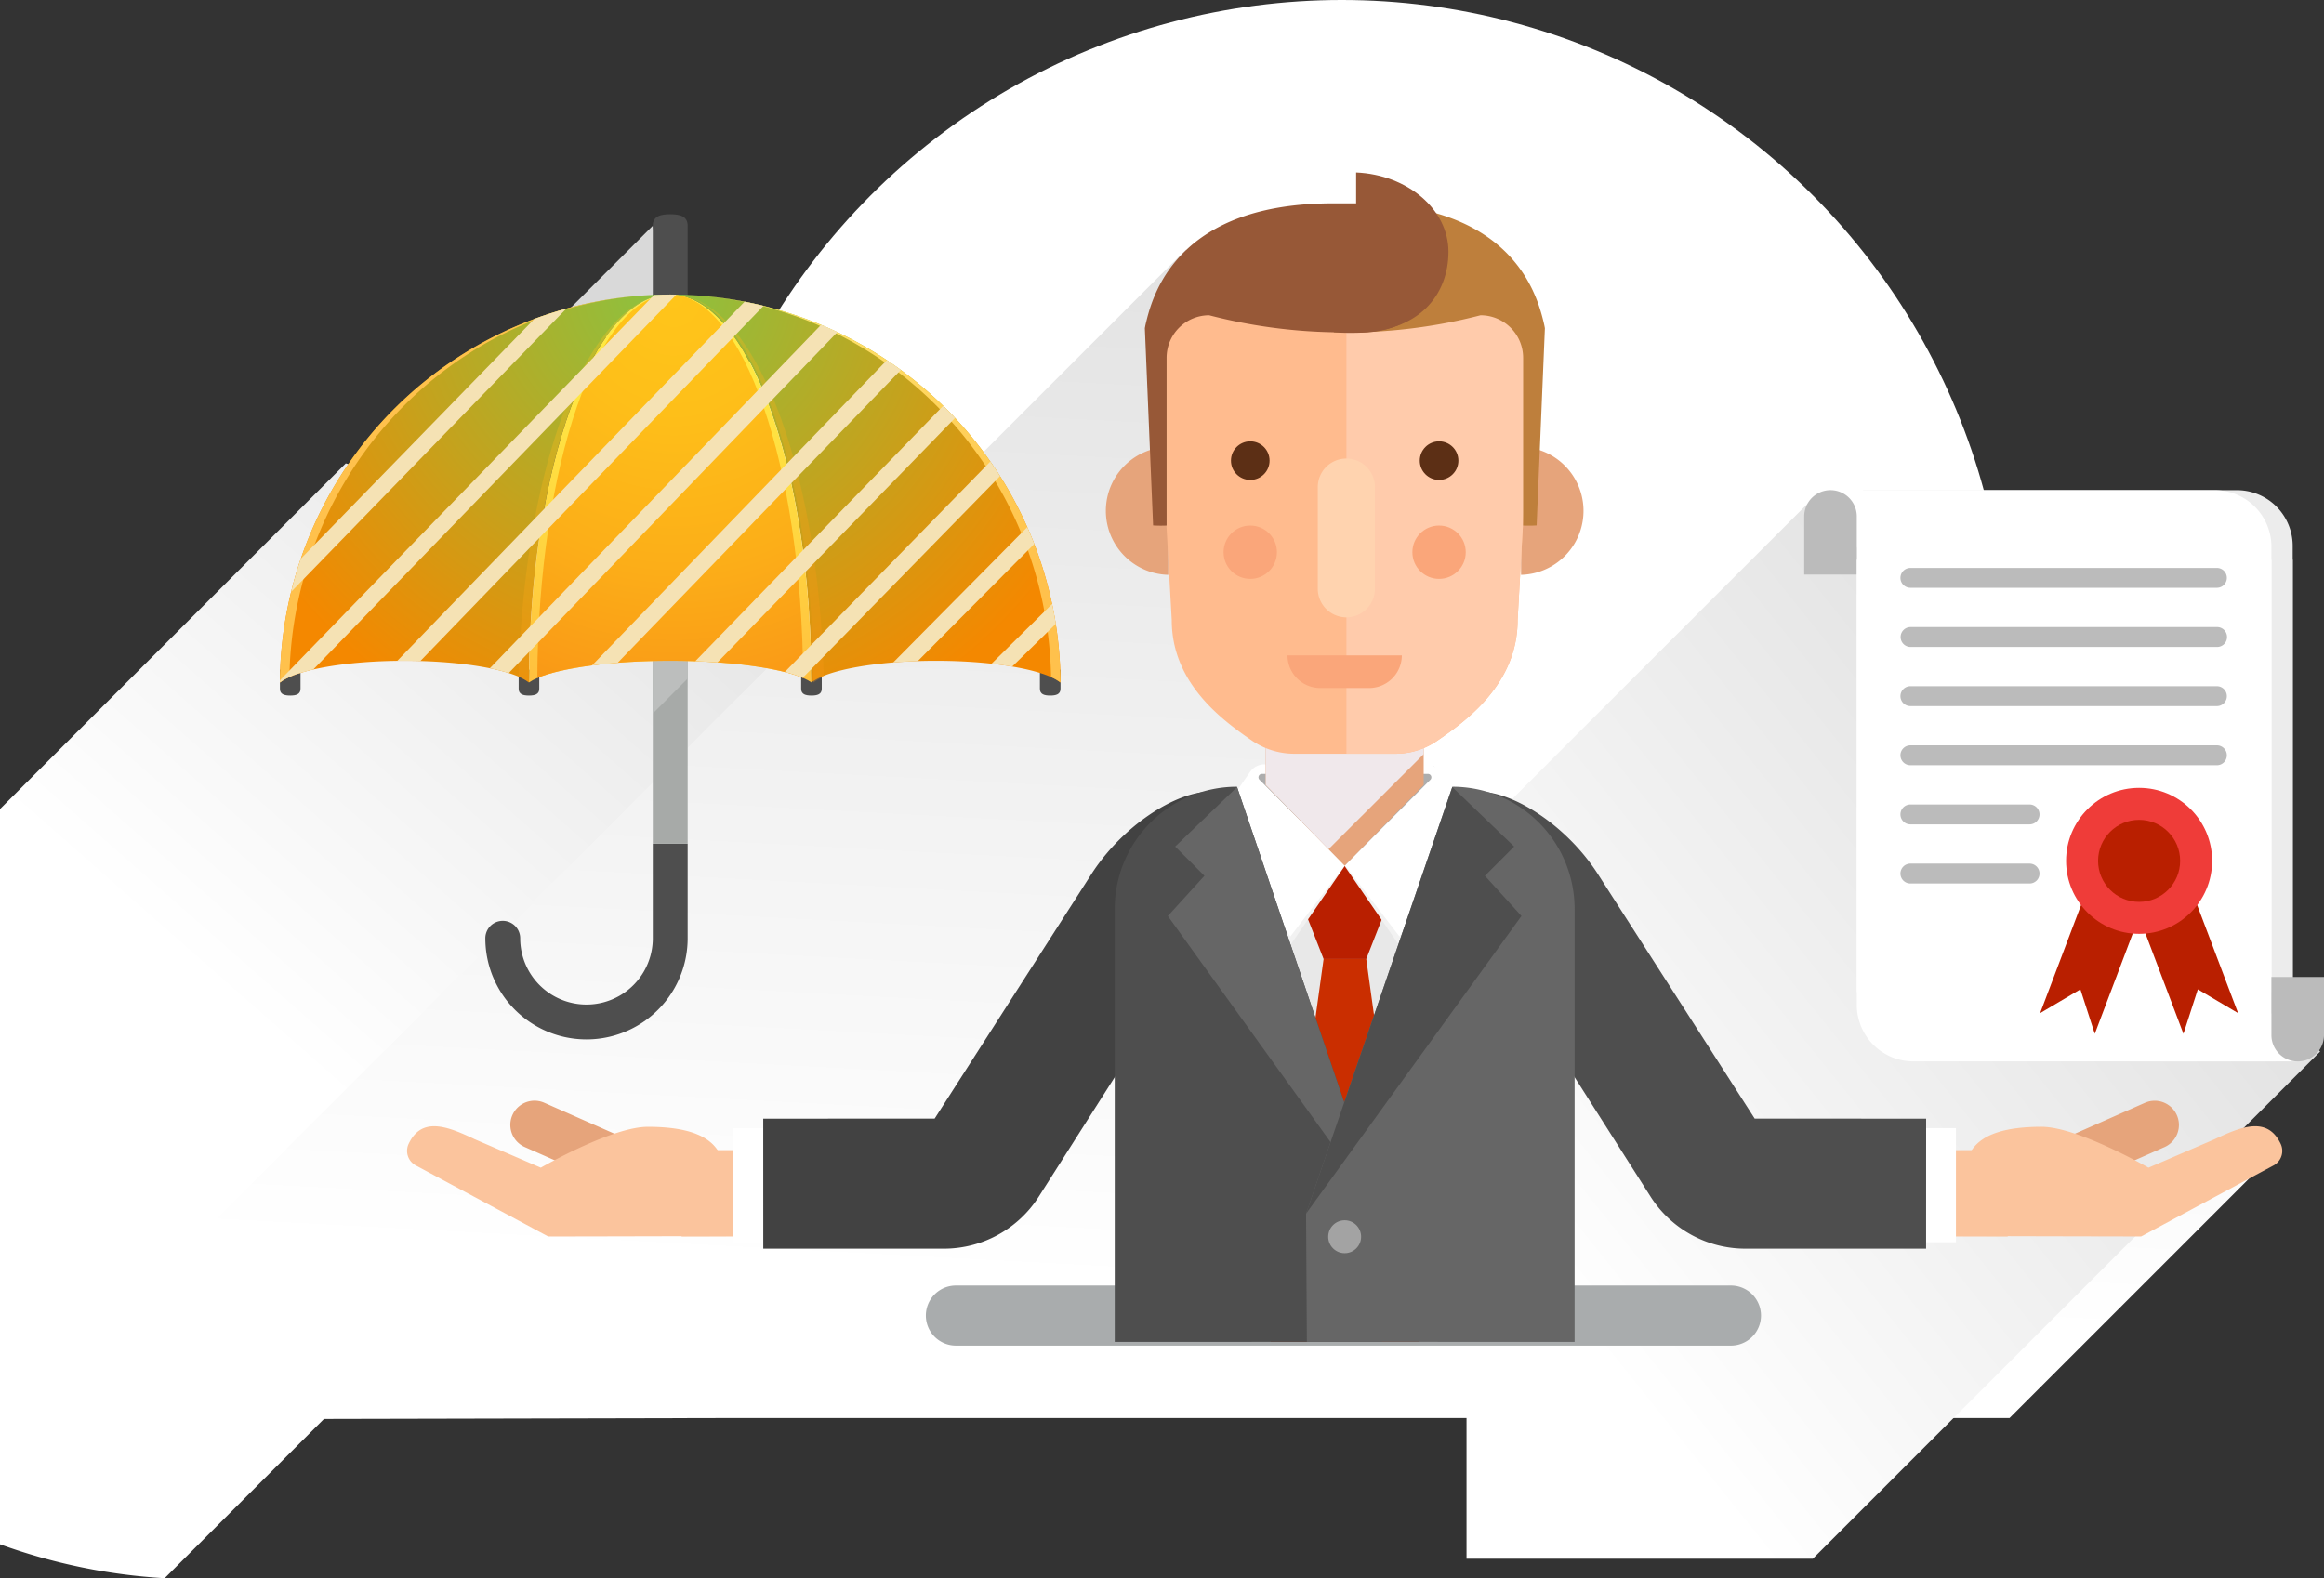 <svg xmlns="http://www.w3.org/2000/svg" xmlns:xlink="http://www.w3.org/1999/xlink" width="662.906" height="450.307" viewBox="0 0 662.906 450.307">
  <rect x="0" y="0" width="662.906" height="450.307" fill="#333333" stroke="none"/>
  <defs>
    <linearGradient id="linear-gradient" x1="0.269" y1="0.526" x2="0.831" y2="-0.136" gradientUnits="objectBoundingBox">
      <stop offset="0" stop-color="#fff"/>
      <stop offset="1" stop-color="#dbdbdb"/>
    </linearGradient>
    <linearGradient id="linear-gradient-2" x1="0.5" y1="0.886" x2="0.615" y2="-0.232" xlink:href="#linear-gradient"/>
    <linearGradient id="linear-gradient-3" x1="0.136" y1="0.787" x2="0.853" y2="0.072" xlink:href="#linear-gradient"/>
    <radialGradient id="radial-gradient" cx="0.981" cy="-0.012" r="1.229" gradientTransform="translate(0.003) scale(0.994 1)" gradientUnits="objectBoundingBox">
      <stop offset="0" stop-color="#8bc240"/>
      <stop offset="1" stop-color="#f48800"/>
    </radialGradient>
    <radialGradient id="radial-gradient-2" cx="-0.019" cy="-0.012" r="1.229" xlink:href="#radial-gradient"/>
    <radialGradient id="radial-gradient-3" cx="0.501" cy="0.008" r="1.072" gradientTransform="translate(-0.187) scale(1.373 1)" gradientUnits="objectBoundingBox">
      <stop offset="0" stop-color="#ffed42"/>
      <stop offset="0.276" stop-color="#ffe741"/>
      <stop offset="0.648" stop-color="#ffd640"/>
      <stop offset="1" stop-color="#ffbf3e"/>
    </radialGradient>
    <radialGradient id="radial-gradient-4" cx="0.501" cy="0.008" r="1.021" gradientTransform="translate(-0.209 0) scale(1.443 1.062)" gradientUnits="objectBoundingBox">
      <stop offset="0" stop-color="#ffc51a"/>
      <stop offset="0.276" stop-color="#febf19"/>
      <stop offset="0.648" stop-color="#fcae18"/>
      <stop offset="1" stop-color="#f99716"/>
    </radialGradient>
    <radialGradient id="radial-gradient-5" cx="-0.019" cy="-0.012" r="1.229" gradientTransform="translate(0.003) scale(0.994 1)" gradientUnits="objectBoundingBox">
      <stop offset="0" stop-color="#fff378"/>
      <stop offset="0.997" stop-color="#ffc14c"/>
    </radialGradient>
    <radialGradient id="radial-gradient-6" cx="1.018" cy="-0.012" r="1.229" gradientTransform="matrix(-0.995, 0, 0, 1, 5.222, 0)" xlink:href="#radial-gradient-5"/>
    <radialGradient id="radial-gradient-7" cx="0.501" cy="0.008" r="1.036" gradientTransform="translate(-0.781) scale(2.561 1)" xlink:href="#radial-gradient-4"/>
    <radialGradient id="radial-gradient-8" cx="0.499" cy="0.008" r="1.036" gradientTransform="matrix(-2.561, 0, 0, 1, 0.521, 0)" xlink:href="#radial-gradient-4"/>
  </defs>
  <g id="insur" transform="translate(-11.187 -5.479)">
    <circle id="Ellipse_2" data-name="Ellipse 2" cx="189.823" cy="189.823" r="189.823" transform="translate(204.098 5.479)" fill="#fff"/>
    <g id="Group_17" data-name="Group 17" transform="translate(11.187 66.612)">
      <path id="Path_22" data-name="Path 22" d="M109.816,59.126,11.187,157.753V367.538a166.071,166.071,0,0,0,46.967,9.685L313.7,121.681Z" transform="translate(-11.187 11.951)" fill="url(#linear-gradient)"/>
      <path id="Path_23" data-name="Path 23" d="M581.748,367.777,658.725,290.8l-50.738,17.335-108.94-7.265-101.673-88.6-50.538-177.9L12.991,368.216l200.76-.439Z" transform="translate(-8.545 -24.301)" fill="url(#linear-gradient-2)"/>
      <path id="Path_24" data-name="Path 24" d="M279.7,365.621,424.412,220.909,279.557,63.252l-98.629,98.627V365.621Z" transform="translate(237.388 17.993)" fill="url(#linear-gradient-3)"/>
      <g id="Group_15" data-name="Group 15" transform="translate(79.845 0)">
        <path id="Path_25" data-name="Path 25" d="M105.644,31.617l-31.806,31.8h36.777Z" transform="translate(0.716 -28.334)" fill="#d9d9d9"/>
        <g id="Group_10" data-name="Group 10" transform="translate(58.59)">
          <path id="Path_26" data-name="Path 26" d="M96.689,33.568c0-2.745-2.225-3.283-4.973-3.283s-4.973.537-4.973,3.283V91.785h9.944V33.568Z" transform="translate(-38.975 -30.285)" fill="#4e4e4e"/>
          <path id="Path_27" data-name="Path 27" d="M115.131,130.13a18.912,18.912,0,0,1-37.824,0,4.973,4.973,0,0,0-9.946,0,28.856,28.856,0,0,0,57.712,0V103.169h-9.944V130.13Z" transform="translate(-67.36 76.449)" fill="#4e4e4e"/>
        </g>
        <path id="Path_28" data-name="Path 28" d="M43.586,83.009v5.454c0,1.619,1.316,1.937,2.94,1.937s2.938-.318,2.938-1.937V83.009Z" transform="translate(-43.586 46.926)" fill="#4e4e4e"/>
        <path id="Path_29" data-name="Path 29" d="M71.218,83.009v5.454c0,1.619,1.316,1.937,2.94,1.937s2.94-.318,2.94-1.937V83.009Z" transform="translate(-3.121 46.926)" fill="#4e4e4e"/>
        <path id="Path_30" data-name="Path 30" d="M103.917,83.009v5.454c0,1.619,1.316,1.937,2.94,1.937s2.94-.318,2.94-1.937V83.009Z" transform="translate(44.765 46.926)" fill="#4e4e4e"/>
        <path id="Path_31" data-name="Path 31" d="M131.55,83.009v5.454c0,1.619,1.316,1.937,2.94,1.937s2.94-.318,2.94-1.937V83.009Z" transform="translate(85.232 46.926)" fill="#4e4e4e"/>
        <rect id="Rectangle_13" data-name="Rectangle 13" width="9.944" height="118.118" transform="translate(106.36 61.5)" fill="#a7aaa8"/>
        <path id="Path_32" data-name="Path 32" d="M86.744,101.689l9.944-9.944V80.155c-2.994-.431-6.427-.9-9.944-1.358Z" transform="translate(19.616 40.758)" fill="#bcbebd"/>
        <g id="Group_11" data-name="Group 11" transform="translate(0 22.912)">
          <path id="Path_33" data-name="Path 33" d="M114.609,150.28c.148-61.2,18.131-110.7,40.308-110.7a111.339,111.339,0,0,0-111.331,110.7c4.463-3.578,18.656-6.2,35.51-6.2S110.15,146.7,114.609,150.28Z" transform="translate(-43.586 -39.582)" fill="url(#radial-gradient)"/>
          <path id="Path_34" data-name="Path 34" d="M88.761,39.582c22.175,0,40.163,49.5,40.294,110.685,4.473-3.571,18.661-6.188,35.5-6.188,16.891,0,31.106,2.627,35.537,6.22A111.341,111.341,0,0,0,88.761,39.582Z" transform="translate(22.57 -39.582)" fill="url(#radial-gradient-2)"/>
          <path id="Path_35" data-name="Path 35" d="M72.412,150.267c5.077-3.573,21.187-6.188,40.294-6.188s35.219,2.615,40.294,6.188c-.131-61.189-18.119-110.685-40.294-110.685S72.54,89.078,72.412,150.267Z" transform="translate(-1.372 -39.582)" fill="url(#radial-gradient-3)"/>
        </g>
        <g id="Group_12" data-name="Group 12" transform="translate(73.413 22.909)">
          <path id="Path_36" data-name="Path 36" d="M111.293,144.08c16.746,0,31.187,2,37.92,4.912-.357-60.6-17.189-109.406-37.92-109.411S73.73,88.392,73.375,148.992C80.105,146.087,94.547,144.08,111.293,144.08Z" transform="translate(-73.375 -39.581)" fill="url(#radial-gradient-4)"/>
        </g>
        <g id="Group_13" data-name="Group 13" transform="translate(111.331 22.912)">
          <path id="Path_37" data-name="Path 37" d="M197.393,148.742a12.59,12.59,0,0,1,2.7,1.56A111.342,111.342,0,0,0,88.761,39.582C148.078,39.582,196.25,88.26,197.393,148.742Z" transform="translate(-88.761 -39.582)" fill="url(#radial-gradient-5)"/>
        </g>
        <g id="Group_14" data-name="Group 14" transform="translate(0 22.912)">
          <path id="Path_38" data-name="Path 38" d="M46.285,148.742a12.568,12.568,0,0,0-2.7,1.56A111.34,111.34,0,0,1,154.917,39.582C95.605,39.582,47.428,88.26,46.285,148.742Z" transform="translate(-43.586 -39.582)" fill="url(#radial-gradient-6)"/>
        </g>
        <path id="Path_39" data-name="Path 39" d="M71.221,148.628a13.111,13.111,0,0,1,2.918,1.651c.148-61.2,18.131-110.69,40.3-110.7C91.489,39.589,72.719,87.74,71.221,148.628Z" transform="translate(-3.116 -16.67)" opacity="0.31" fill="url(#radial-gradient-7)"/>
        <path id="Path_40" data-name="Path 40" d="M132.207,148.628a13.078,13.078,0,0,0-2.92,1.651c-.148-61.2-18.128-110.69-40.3-110.7C111.939,39.589,130.711,87.74,132.207,148.628Z" transform="translate(22.895 -16.67)" opacity="0.31" fill="url(#radial-gradient-8)"/>
      </g>
      <g id="Group_16" data-name="Group 16" transform="translate(79.845 22.912)">
        <path id="Path_41" data-name="Path 41" d="M154.917,39.582c-1.543,0-3.073.052-4.6.118L43.623,149.619c0,.219-.035.436-.037.658,1.774-1.42,5.1-2.689,9.51-3.7L156.654,39.626C156.073,39.619,155.5,39.582,154.917,39.582Z" transform="translate(-43.586 -39.582)" fill="#f5e2b4"/>
        <path id="Path_42" data-name="Path 42" d="M156.238,40.411,57.168,142.885c.678-.01,1.353-.02,2.038-.02,1.54,0,3.051.03,4.544.069L161.645,41.591Q158.965,40.937,156.238,40.411Z" transform="translate(-23.696 -38.368)" fill="#f5e2b4"/>
        <path id="Path_43" data-name="Path 43" d="M114.281,44.125,47.657,112.553q-1.586,4.647-2.77,9.468l78.48-80.806C120.284,42.068,117.25,43.024,114.281,44.125Z" transform="translate(-41.681 -37.191)" fill="#f5e2b4"/>
        <path id="Path_44" data-name="Path 44" d="M162.373,43.084l-94.489,98a53.839,53.839,0,0,1,5.387,1.368l93.752-97.286Q164.728,44.075,162.373,43.084Z" transform="translate(-8.003 -34.454)" fill="#f5e2b4"/>
        <path id="Path_45" data-name="Path 45" d="M163.81,47.179l-84.1,87.093c2.3-.3,4.749-.545,7.317-.747l80.767-83.547C166.487,49.02,165.161,48.079,163.81,47.179Z" transform="translate(9.314 -28.457)" fill="#f5e2b4"/>
        <path id="Path_46" data-name="Path 46" d="M162.36,52.473l-70.7,72.854c2.171.074,4.288.185,6.334.328l67.752-69.719C164.64,54.758,163.516,53.6,162.36,52.473Z" transform="translate(26.812 -20.704)" fill="#f5e2b4"/>
        <path id="Path_47" data-name="Path 47" d="M160.643,58.919l-58.622,60.046a36.074,36.074,0,0,1,5.121,1.659l56.263-57.552C162.516,61.664,161.6,60.284,160.643,58.919Z" transform="translate(41.988 -11.264)" fill="#f5e2b4"/>
        <path id="Path_48" data-name="Path 48" d="M152.808,66.508l-38.238,38.62c2.24-.182,4.586-.311,7-.389L154.8,71.326Q153.86,68.89,152.808,66.508Z" transform="translate(60.366 -0.151)" fill="#f5e2b4"/>
        <path id="Path_49" data-name="Path 49" d="M143.235,75.4,125.952,92.454c2.078.229,4.047.5,5.888.816l12.438-12.177Q143.83,78.228,143.235,75.4Z" transform="translate(77.034 12.878)" fill="#f5e2b4"/>
      </g>
    </g>
    <path id="Path_50" data-name="Path 50" d="M348,171.452H126.92a8.569,8.569,0,1,1,0-17.138H348a8.569,8.569,0,0,1,0,17.138Z" transform="translate(156.932 217.959)" fill="#a9acad"/>
    <g id="Group_47" data-name="Group 47" transform="translate(127.303 145.343)">
      <path id="Path_51" data-name="Path 51" d="M333.788,62.232H226.807L234.59,76V205.371H349.4V78.322A15.906,15.906,0,0,0,333.788,62.232Z" transform="translate(188.458 -62.232)" fill="#ececec"/>
      <path id="Path_52" data-name="Path 52" d="M346.829,203.274l-2.05-3.615V70.281H229.965V197.33a15.9,15.9,0,0,0,15.62,16.088H339.97A39.3,39.3,0,0,1,346.829,203.274Z" transform="translate(193.083 -50.445)" fill="#ececec"/>
      <g id="Group_18" data-name="Group 18" transform="translate(398.52)">
        <path id="Path_53" data-name="Path 53" d="M333.051,62.232H222.844L230.868,76V205.371H349.136V78.322A16.136,16.136,0,0,0,333.051,62.232Z" transform="translate(-215.865 -62.232)" fill="#fff"/>
        <path id="Path_54" data-name="Path 54" d="M235.015,86.308V69.72a7.5,7.5,0,0,0-15,0V86.308Z" transform="translate(-220.012 -62.231)" fill="#bbb"/>
      </g>
      <g id="Group_19" data-name="Group 19" transform="translate(413.523 19.836)">
        <path id="Path_55" data-name="Path 55" d="M242.185,213.418h110.2l-8.019-13.759V70.281H226.1V197.33A16.133,16.133,0,0,0,242.185,213.418Z" transform="translate(-226.1 -70.281)" fill="#fff"/>
        <path id="Path_56" data-name="Path 56" d="M274.09,118.593v16.591a7.5,7.5,0,0,0,15,0V118.593h-15Z" transform="translate(-155.822 0.469)" fill="#bbb"/>
      </g>
      <g id="Group_24" data-name="Group 24" transform="translate(0 86.026)">
        <g id="Group_21" data-name="Group 21" transform="translate(296.173)">
          <g id="Group_20" data-name="Group 20" transform="translate(135.047 88.173)">
            <path id="Path_57" data-name="Path 57" d="M249.473,152.307A6.932,6.932,0,0,1,253,143.194l21.938-9.69a6.909,6.909,0,0,1,5.587,12.638l-21.943,9.7A6.933,6.933,0,0,1,249.473,152.307Z" transform="translate(-210.427 -132.917)" fill="#e6a47b"/>
            <rect id="Rectangle_14" data-name="Rectangle 14" width="25.357" height="24.625" transform="translate(0 14.104)" fill="#fbc49d"/>
            <path id="Path_58" data-name="Path 58" d="M327.214,146.984a4.72,4.72,0,0,0,1.893-6.1c-3.731-7.832-11.009-5.035-18.841-1.306l-18.858,8.113S271.23,136.032,260.9,136.032c-20.482,0-21.608,8.443-22.325,14.917-.564,2.565,0,16.25,0,16.25,23.908.071,50.738.116,50.738.116Z" transform="translate(-225.901 -128.587)" fill="#fbc49d"/>
            <rect id="Rectangle_15" data-name="Rectangle 15" width="10.324" height="32.553" transform="translate(0.261 7.822)" fill="#fff"/>
          </g>
          <path id="Path_59" data-name="Path 59" d="M266.706,190.413l-44.624-69.608c-10.945-17.2-31.754-28.127-39.889-21.9s-1.267,27.215,4.963,35.345l49.819,78.381a32.1,32.1,0,0,0,27.1,14.893H315.6l.01-37.092Z" transform="translate(-178.483 -97.139)" fill="#4e4e4e"/>
        </g>
        <g id="Group_23" data-name="Group 23">
          <g id="Group_22" data-name="Group 22" transform="translate(0 88.173)">
            <path id="Path_60" data-name="Path 60" d="M105.42,152.307a6.932,6.932,0,0,0-3.529-9.113L79.95,133.5a6.907,6.907,0,1,0-5.579,12.638l21.938,9.7A6.932,6.932,0,0,0,105.42,152.307Z" transform="translate(-40.804 -132.917)" fill="#e6a47b"/>
            <rect id="Rectangle_16" data-name="Rectangle 16" width="25.354" height="24.625" transform="translate(78.308 14.104)" fill="#fbc49d"/>
            <path id="Path_61" data-name="Path 61" d="M60.655,146.984a4.719,4.719,0,0,1-1.9-6.1c3.734-7.832,11.009-5.035,18.841-1.306l18.855,8.113s20.181-11.654,30.515-11.654c20.482,0,21.608,8.443,22.328,14.917.564,2.565,0,16.25,0,16.25-23.91.071-50.74.116-50.74.116Z" transform="translate(-58.304 -128.587)" fill="#fbc49d"/>
            <rect id="Rectangle_17" data-name="Rectangle 17" width="10.321" height="32.553" transform="translate(93.082 7.822)" fill="#fff"/>
          </g>
          <path id="Path_62" data-name="Path 62" d="M148.421,190.413l44.621-69.608c10.949-17.2,31.757-28.127,39.887-21.9s1.272,27.215-4.958,35.345l-49.816,78.381a32.1,32.1,0,0,1-27.1,14.893H99.537l-.01-37.092Z" transform="translate(2.065 -97.139)" fill="#424242"/>
        </g>
      </g>
      <g id="Group_25" data-name="Group 25" transform="translate(426.023 22.18)">
        <path id="Path_63" data-name="Path 63" d="M321.442,76.905H234.011a2.837,2.837,0,1,1,0-5.673h87.431a2.837,2.837,0,0,1,0,5.673Z" transform="translate(-231.172 -71.232)" fill="#bbb"/>
        <path id="Path_64" data-name="Path 64" d="M321.442,83.755H234.011a2.838,2.838,0,1,1,0-5.676h87.431a2.838,2.838,0,0,1,0,5.676Z" transform="translate(-231.172 -61.205)" fill="#bbb"/>
        <path id="Path_65" data-name="Path 65" d="M321.442,90.6H234.011a2.837,2.837,0,1,1,0-5.673h87.431a2.837,2.837,0,0,1,0,5.673Z" transform="translate(-231.172 -51.177)" fill="#bbb"/>
        <path id="Path_66" data-name="Path 66" d="M321.442,97.445H234.011a2.837,2.837,0,1,1,0-5.673h87.431a2.837,2.837,0,0,1,0,5.673Z" transform="translate(-231.172 -41.152)" fill="#bbb"/>
        <path id="Path_67" data-name="Path 67" d="M267.9,104.292H234.011a2.837,2.837,0,1,1,0-5.673H267.9a2.837,2.837,0,1,1,0,5.673Z" transform="translate(-231.172 -31.125)" fill="#bbb"/>
        <path id="Path_68" data-name="Path 68" d="M267.9,111.14H234.011a2.837,2.837,0,1,1,0-5.673H267.9a2.837,2.837,0,1,1,0,5.673Z" transform="translate(-231.172 -21.097)" fill="#bbb"/>
      </g>
      <g id="Group_41" data-name="Group 41" transform="translate(201.853 61.345)">
        <g id="Group_40" data-name="Group 40">
          <g id="Group_39" data-name="Group 39">
            <rect id="Rectangle_18" data-name="Rectangle 18" width="52.946" height="145.355" transform="translate(39.116 36.311)" fill="#e8e8e8"/>
            <g id="Group_31" data-name="Group 31" transform="translate(24.354 16.874)">
              <g id="Group_30" data-name="Group 30">
                <g id="Group_26" data-name="Group 26" transform="translate(20.1 28.772)">
                  <path id="Path_69" data-name="Path 69" d="M200.663,225.757,185.539,116.511H173.372L158.248,225.757Z" transform="translate(-158.248 -89.735)" fill="#ca2e00"/>
                  <path id="Path_70" data-name="Path 70" d="M193.268,105.646H160.129l10.489,26.776h12.167Z" transform="translate(-155.493 -105.646)" fill="#b91f00"/>
                </g>
                <g id="Group_27" data-name="Group 27" transform="translate(0 0.365)">
                  <path id="Path_71" data-name="Path 71" d="M175.833,145.325l-25.741-33.5,3.99-1.395,11.884-16.312L191.4,122.677Z" transform="translate(-150.092 -94.119)" fill="#f2f2f2"/>
                </g>
                <g id="Group_28" data-name="Group 28" transform="translate(41.163 0.365)">
                  <path id="Path_72" data-name="Path 72" d="M182.355,145.325l25.743-33.5-3.99-1.395L192.228,94.119l-25.433,28.558Z" transform="translate(-166.795 -94.119)" fill="#f2f2f2"/>
                </g>
                <path id="Path_73" data-name="Path 73" d="M204.59,143.1l21.751-32.24L215.969,95.97a5.031,5.031,0,0,0-4.015-2H166.1a5.038,5.038,0,0,0-4.015,2l-10.373,14.888,21.751,32.24,15.452-20.2h.232Z" transform="translate(-147.721 -93.971)" fill="#fff"/>
                <g id="Group_29" data-name="Group 29" transform="translate(16.648 2.723)">
                  <path id="Path_74" data-name="Path 74" d="M205.179,95.076H157.835a.985.985,0,0,0-.7,1.681l24.371,24.371,24.371-24.371A.985.985,0,0,0,205.179,95.076Z" transform="translate(-156.847 -95.076)" fill="#adadad"/>
                </g>
              </g>
            </g>
            <g id="Group_33" data-name="Group 33" transform="translate(43.059)">
              <g id="Group_32" data-name="Group 32">
                <path id="Path_75" data-name="Path 75" d="M202.749,109.9l-22.537,23.025L157.682,109.9V87.124h45.067Z" transform="translate(-157.682 -87.124)" fill="#e6a47b"/>
              </g>
            </g>
            <g id="Group_34" data-name="Group 34" transform="translate(0 23.262)">
              <path id="Path_76" data-name="Path 76" d="M216.455,254.97V218.387L175.079,96.563a34.87,34.87,0,0,0-34.869,34.869V254.97Z" transform="translate(-140.21 -96.563)" fill="#4e4e4e"/>
            </g>
            <g id="Group_35" data-name="Group 35" transform="translate(54.577 23.262)">
              <path id="Path_77" data-name="Path 77" d="M238.956,254.97V131.432a34.871,34.871,0,0,0-34.867-34.869L162.356,218.387l.232,36.582Z" transform="translate(-162.356 -96.563)" fill="#666"/>
            </g>
            <g id="Group_37" data-name="Group 37" transform="translate(15.154 23.368)">
              <path id="Path_78" data-name="Path 78" d="M207.45,218.324,166.089,96.606l-17.643,16.965,8.342,8.347-10.43,11.467Z" transform="translate(-146.359 -96.606)" fill="#666"/>
              <g id="Group_36" data-name="Group 36" transform="translate(39.421)">
                <path id="Path_79" data-name="Path 79" d="M162.355,218.324,204.073,96.606l17.64,16.965-8.34,8.347L223.8,133.385Z" transform="translate(-162.355 -96.606)" fill="#4e4e4e"/>
              </g>
            </g>
            <g id="Group_38" data-name="Group 38" transform="translate(60.896 146.969)">
              <circle id="Ellipse_3" data-name="Ellipse 3" cx="4.692" cy="4.692" r="4.692" fill="#a3a3a3"/>
            </g>
          </g>
        </g>
      </g>
      <g id="Group_46" data-name="Group 46" transform="translate(465.813 84.929)">
        <g id="Group_45" data-name="Group 45" transform="translate(0 16.221)">
          <g id="Group_44" data-name="Group 44">
            <g id="Group_42" data-name="Group 42">
              <path id="Path_80" data-name="Path 80" d="M265.518,103.276l-12.788,33.77-5.412,14.289,11.487-6.79,4.106,12.689,5.409-14.286L281.1,109.181Z" transform="translate(-247.318 -103.276)" fill="#b91f00"/>
            </g>
            <g id="Group_43" data-name="Group 43" transform="translate(22.69)">
              <path id="Path_81" data-name="Path 81" d="M272.113,103.276l12.783,33.77,5.409,14.289-11.484-6.79-4.1,12.689-5.409-14.286-12.786-33.768Z" transform="translate(-256.525 -103.276)" fill="#b91f00"/>
            </g>
          </g>
        </g>
        <circle id="Ellipse_4" data-name="Ellipse 4" cx="20.829" cy="20.829" r="20.829" transform="translate(7.408)" fill="#ef3c39"/>
        <circle id="Ellipse_5" data-name="Ellipse 5" cx="11.704" cy="11.704" r="11.704" transform="translate(16.534 9.126)" fill="#b91f00"/>
      </g>
    </g>
    <path id="Path_82" data-name="Path 82" d="M202.749,101.083V95.624l-18.18-8.5H157.682v22.769l17.924,18.326Z" transform="translate(214.533 119.564)" fill="#f0e8eb"/>
    <g id="Group_48" data-name="Group 48" transform="translate(326.635 132.982)">
      <path id="Path_83" data-name="Path 83" d="M156.988,57.216a18.262,18.262,0,0,0,0,36.513Z" transform="translate(-139.187 -57.216)" fill="#e6a47b"/>
      <path id="Path_84" data-name="Path 84" d="M187.238,57.216a18.262,18.262,0,0,1,0,36.513Z" transform="translate(-68.819 -57.216)" fill="#e6a47b"/>
    </g>
    <path id="Path_85" data-name="Path 85" d="M144.792,41.313l4.971,88.616c0,17.838,14.079,28.294,22.628,34.214a21.438,21.438,0,0,0,12.231,3.921h28.947a20.827,20.827,0,0,0,11.773-3.615c8.495-5.789,23.075-16.366,23.075-34.519l4.973-88.616h-108.6Z" transform="translate(195.656 52.477)" fill="#ffbb8e"/>
    <path id="Path_86" data-name="Path 86" d="M220.83,41.313H170.295c-2.142,1.821-3.384,2.972-3.263,3.09v123.66H181.01a20.827,20.827,0,0,0,11.773-3.615c8.495-5.789,23.075-16.366,23.075-34.519Z" transform="translate(228.213 52.477)" fill="#ffcbab"/>
    <g id="Group_51" data-name="Group 51" transform="translate(360.203 131.399)">
      <g id="Group_49" data-name="Group 49">
        <circle id="Ellipse_6" data-name="Ellipse 6" cx="5.508" cy="5.508" r="5.508" transform="translate(2.105)" fill="#5c2f15"/>
        <circle id="Ellipse_7" data-name="Ellipse 7" cx="7.61" cy="7.61" r="7.61" transform="translate(0 24.031)" fill="#faa67a"/>
      </g>
      <g id="Group_50" data-name="Group 50" transform="translate(53.858)">
        <circle id="Ellipse_8" data-name="Ellipse 8" cx="5.508" cy="5.508" r="5.508" transform="translate(2.105)" fill="#5c2f15"/>
        <circle id="Ellipse_9" data-name="Ellipse 9" cx="7.61" cy="7.61" r="7.61" transform="translate(0 24.031)" fill="#faa67a"/>
      </g>
    </g>
    <path id="Path_87" data-name="Path 87" d="M171.867,103.885a8.179,8.179,0,0,1-8.155-8.155V66.724a8.155,8.155,0,0,1,16.31,0V95.73A8.18,8.18,0,0,1,171.867,103.885Z" transform="translate(223.363 77.747)" fill="#ffd3af"/>
    <path id="Path_88" data-name="Path 88" d="M172.154,29.021c43.46,0,51.041,25.034,53.143,33.514.057.237.091.382.126.52.091.38.168.734.232,1.06.066.345.1.54.1.54L223.4,120.92a37.813,37.813,0,0,1-3.847.037V73.107A12.148,12.148,0,0,0,207.4,60.96a152.846,152.846,0,0,1-41.814,4.865V40.577c0-.052,0-.1,0-.155h6.57v-11.4Z" transform="translate(226.1 34.476)" fill="#be7f3c"/>
    <path id="Path_89" data-name="Path 89" d="M205.387,29.021H197.3c-43.46,0-51.043,25.034-53.143,33.514-.059.237-.1.382-.128.52-.094.38-.17.734-.232,1.06-.067.345-.1.54-.1.54l2.354,56.266a37.851,37.851,0,0,0,3.849.037V73.107A12.145,12.145,0,0,1,162.042,60.96,152.018,152.018,0,0,0,197.3,65.808a72.547,72.547,0,0,0,9.4.052C234.531,64.487,233.255,29.021,205.387,29.021Z" transform="translate(194.052 34.476)" fill="#975837"/>
    <path id="Path_90" data-name="Path 90" d="M192.821,81.356H160.207a9.346,9.346,0,0,0,9.318,9.318H183.5A9.342,9.342,0,0,0,192.821,81.356Z" transform="translate(218.23 111.117)" fill="#faa67a"/>
    <path id="Path_91" data-name="Path 91" d="M168.15,25.447V71.091c18.141,0,26.335-10.9,26.335-23.018S182.823,26.085,168.15,25.447Z" transform="translate(229.862 29.242)" fill="#975837"/>
  </g>
</svg>
